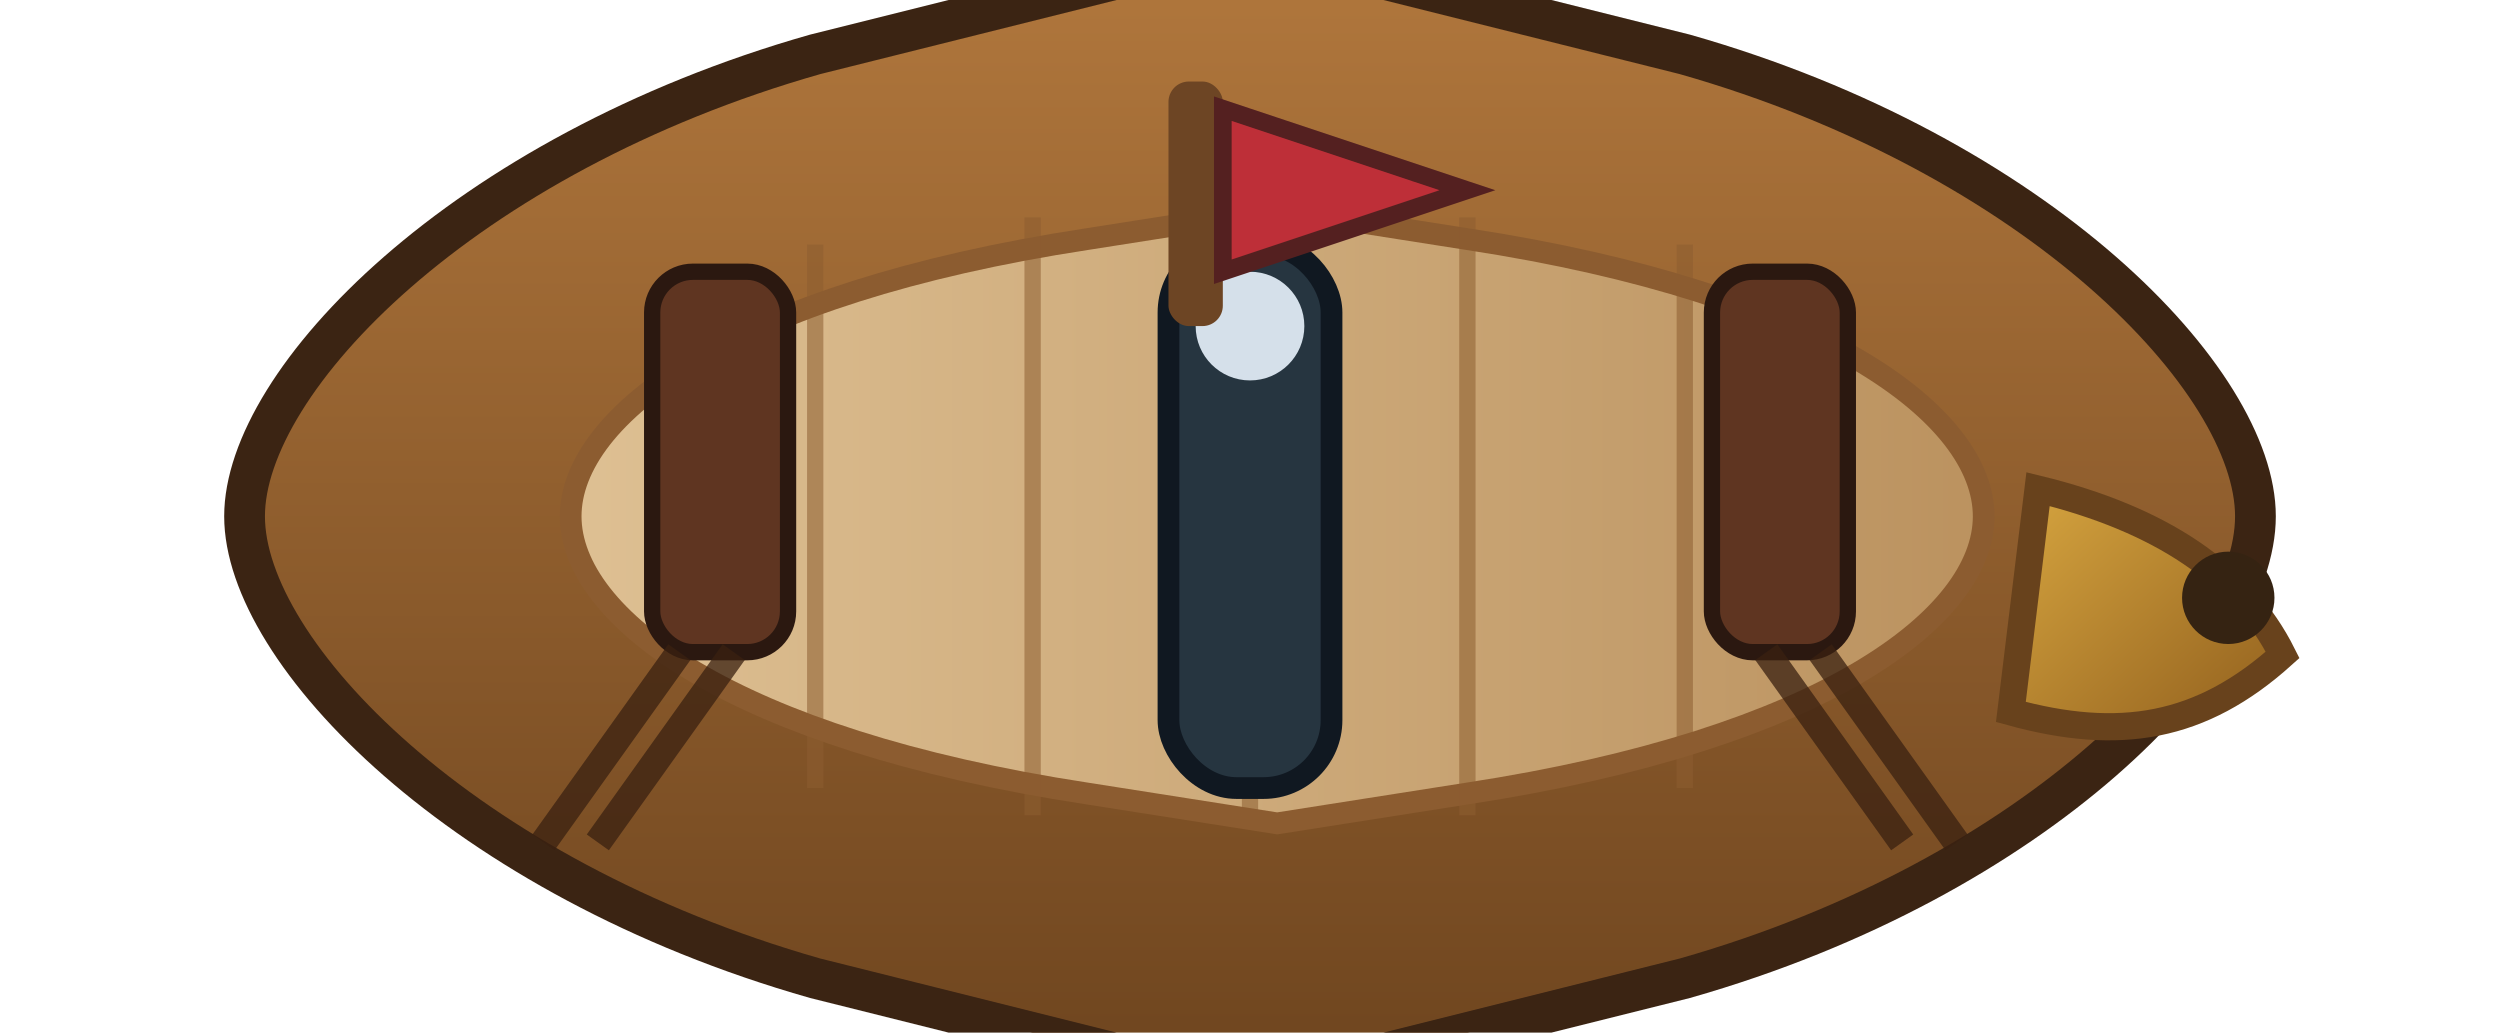 <svg xmlns="http://www.w3.org/2000/svg" viewBox="0 0 184 76">
  <defs>
    <linearGradient id="bow-hull" x1="0" y1="0" x2="0" y2="1">
      <stop offset="0" stop-color="#b2783d"/>
      <stop offset="1" stop-color="#6d441e"/>
    </linearGradient>
    <linearGradient id="bow-deck" x1="0" y1="0" x2="1" y2="0">
      <stop offset="0" stop-color="#dec093"/>
      <stop offset="1" stop-color="#bb925f"/>
    </linearGradient>
    <linearGradient id="bow-prow" x1="0" y1="0" x2="1" y2="1">
      <stop offset="0" stop-color="#d7a640"/>
      <stop offset="1" stop-color="#8f5d1c"/>
    </linearGradient>
  </defs>
  <!-- broadside hull -->
  <path d="M18 38c0-10 16-26.6 42-34l32-8 32 8c26 7.4 42 24 42 34s-16 26.6-42 34l-32 8-32-8c-26-7.4-42-24-42-34z" fill="url(#bow-hull)" stroke="#3b2413" stroke-width="3"/>
  <!-- deck -->
  <path d="M42 38c0-7.4 11.8-16.4 38-20.4l14-2.2 14 2.2c26.2 4 38 13 38 20.4s-11.8 16.4-38 20.4l-14 2.2-14-2.2c-26.2-4-38-13-38-20.4z" fill="url(#bow-deck)" stroke="#8c5c30" stroke-width="1.6"/>
  <g stroke="#8c5c30" stroke-width="1.2" opacity="0.55">
    <line x1="60" y1="18" x2="60" y2="58"/>
    <line x1="76" y1="16" x2="76" y2="60"/>
    <line x1="92" y1="16" x2="92" y2="60"/>
    <line x1="108" y1="16" x2="108" y2="60"/>
    <line x1="124" y1="18" x2="124" y2="58"/>
  </g>
  <!-- central fighting top -->
  <rect x="86" y="18" width="12" height="40" rx="5" fill="#263540" stroke="#101821" stroke-width="1.6"/>
  <circle cx="92" cy="24" r="4" fill="#d5e0ea"/>
  <!-- arrow racks -->
  <g fill="#5f3521" stroke="#2b1810" stroke-width="1.2">
    <rect x="48" y="20" width="10" height="28" rx="3"/>
    <rect x="126" y="20" width="10" height="28" rx="3"/>
  </g>
  <g stroke="#392010" stroke-width="2" opacity="0.75">
    <line x1="50" y1="48" x2="40" y2="62"/>
    <line x1="54" y1="48" x2="44" y2="62"/>
    <line x1="130" y1="48" x2="140" y2="62"/>
    <line x1="134" y1="48" x2="144" y2="62"/>
  </g>
  <!-- ceremonial prow -->
  <path d="M150 36c9 2.2 15 6.2 18 12.2-6 5.4-12 6.4-20 4.2z" fill="url(#bow-prow)" stroke="#68421c" stroke-width="2"/>
  <circle cx="164" cy="44" r="3.4" fill="#352312"/>
  <!-- stern banner -->
  <g>
    <rect x="86" y="6" width="4" height="18" rx="1.5" fill="#6d4524"/>
    <path d="M90 8l18 6-18 6z" fill="#be2f38" stroke="#542020" stroke-width="1.3"/>
  </g>
</svg>
